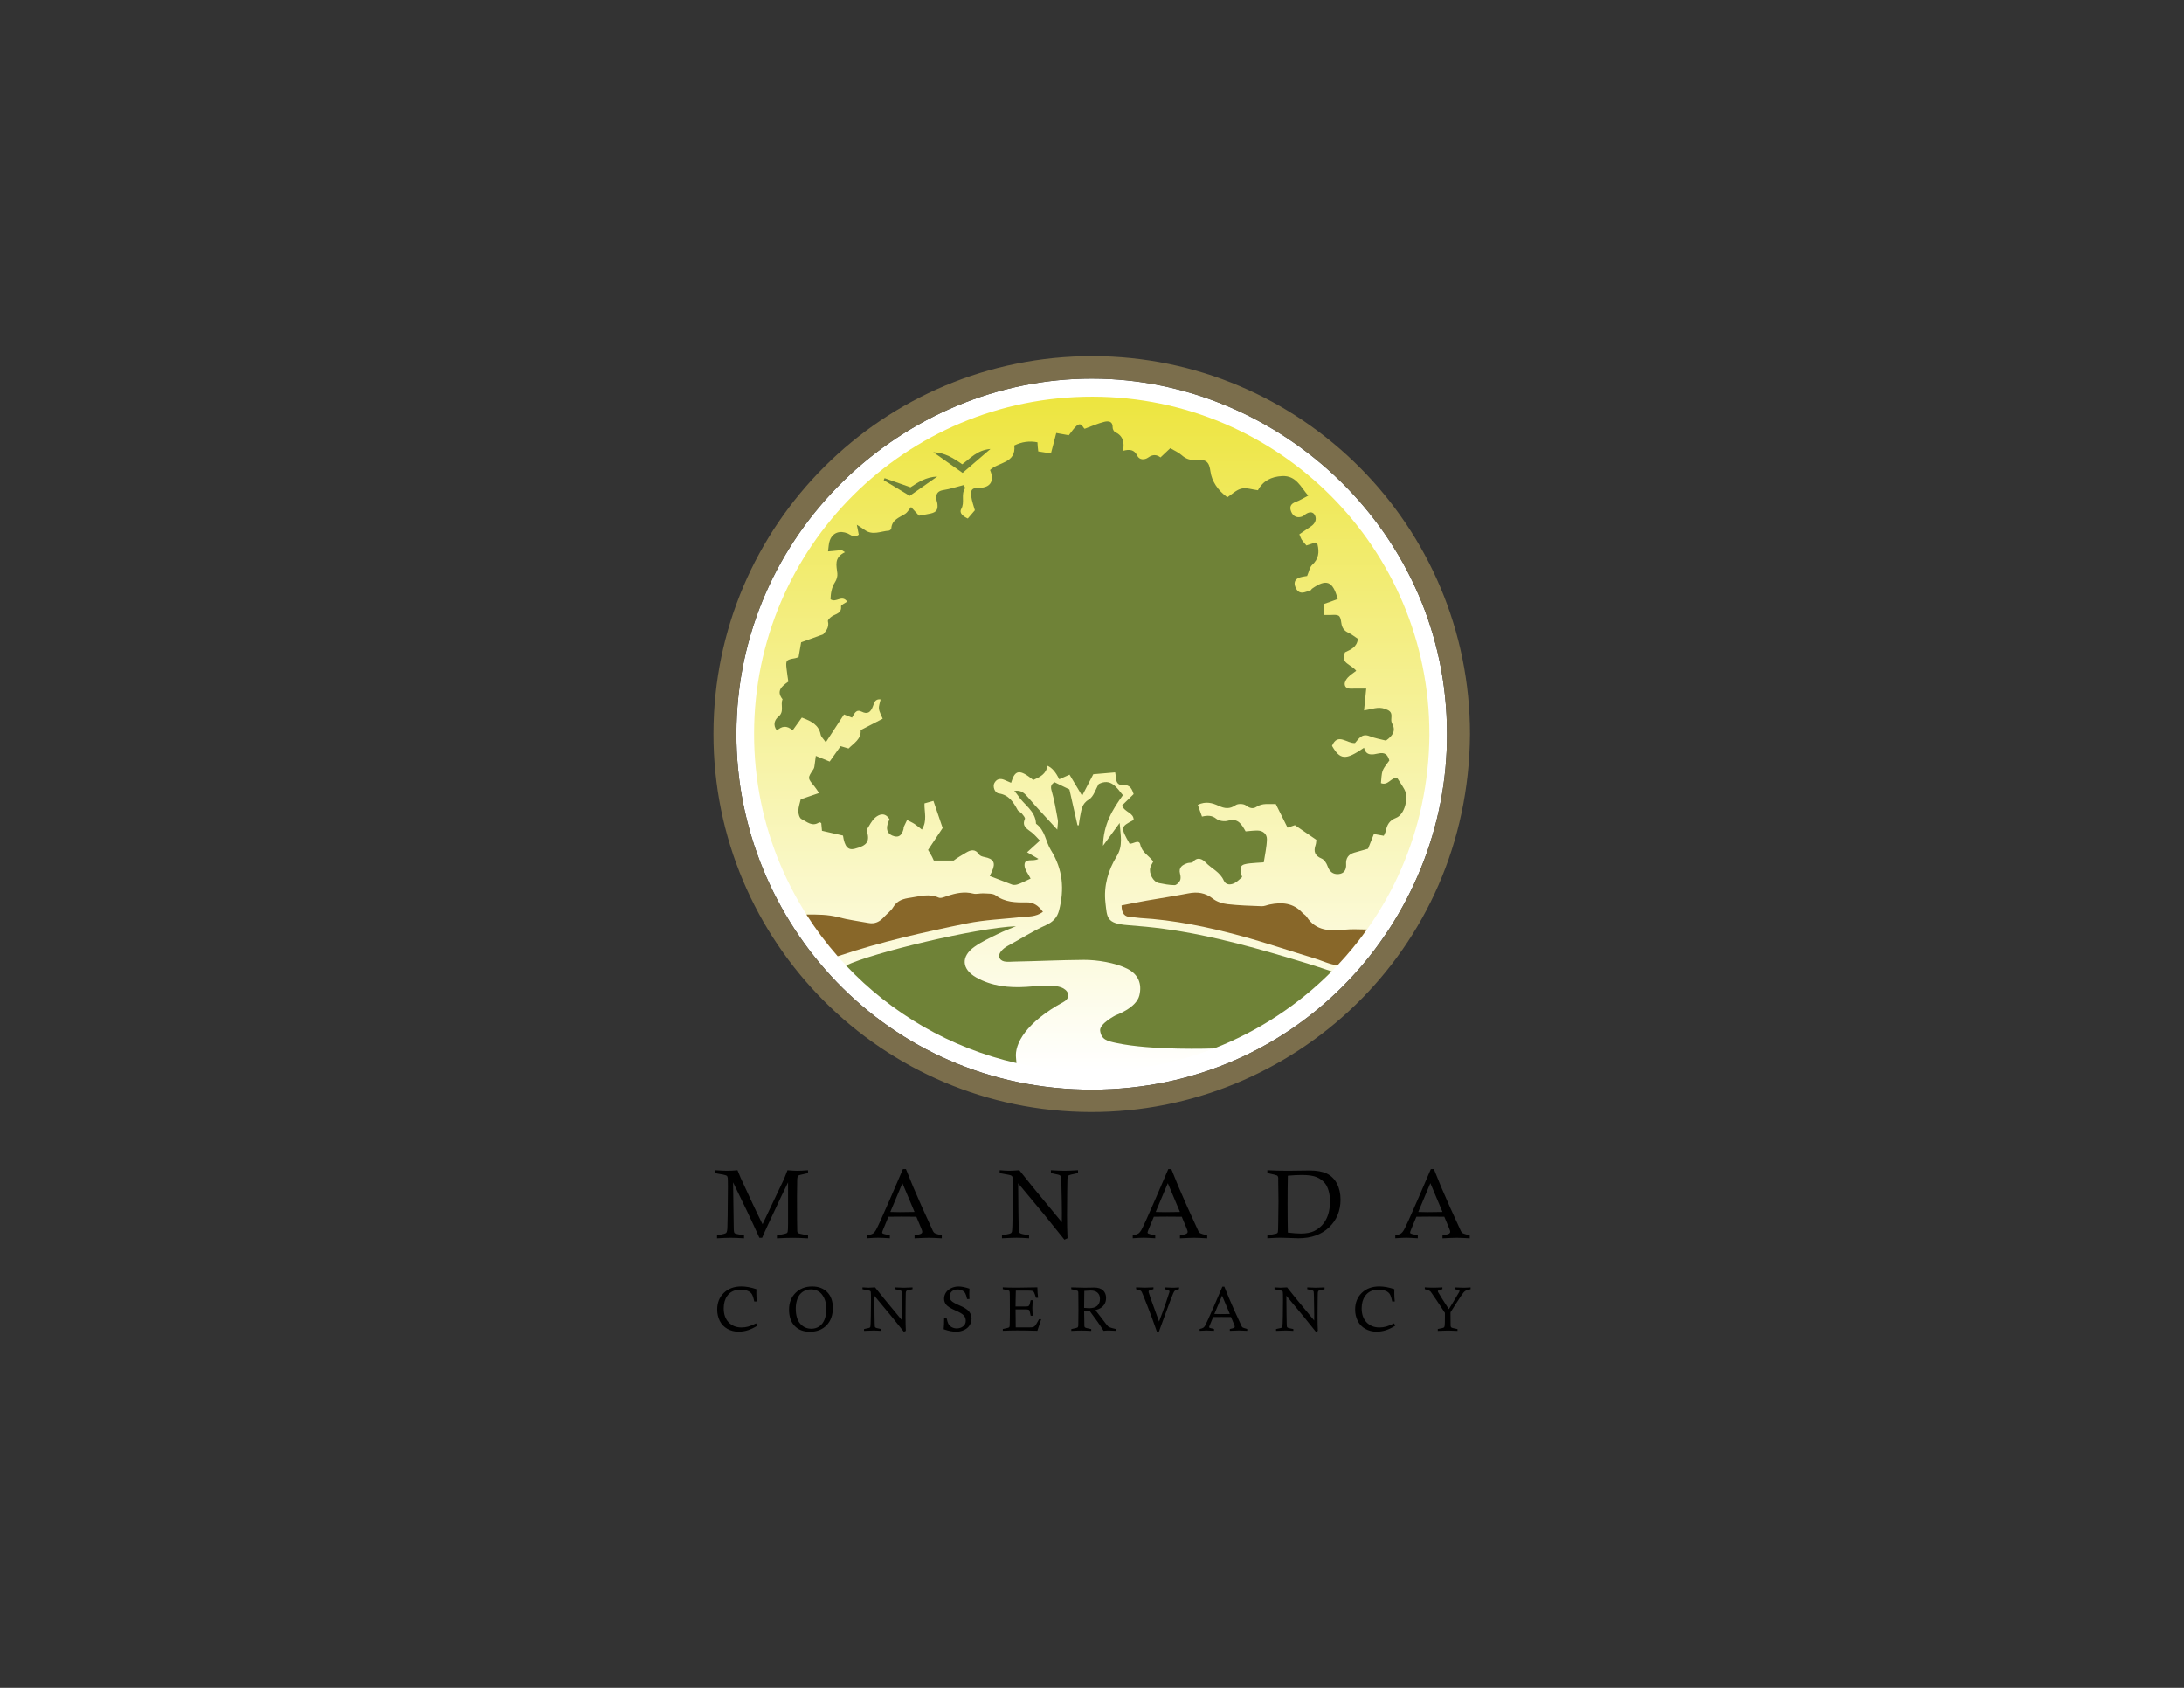 <?xml version="1.0" encoding="UTF-8"?>
<svg id="Layer_1" xmlns="http://www.w3.org/2000/svg" xmlns:xlink="http://www.w3.org/1999/xlink" viewBox="0 0 792 612">
  <rect x="0" y="0" width="792" height="612" fill="#333333" stroke="none"/>
  <defs>
    <style>
      .cls-1 {
        fill: none;
      }

      .cls-2 {
        fill: #7b6e4c;
      }

      .cls-3 {
        fill: #886729;
      }

      .cls-4 {
        fill: url(#linear-gradient);
      }

      .cls-5 {
        fill: #6f8237;
      }

      .cls-6 {
        fill: #fff;
      }
    </style>
    <linearGradient id="linear-gradient" x1="395.9" y1="388.5" x2="395.9" y2="143.84" gradientUnits="userSpaceOnUse">
      <stop offset="0" stop-color="#fff"/>
      <stop offset="1" stop-color="#ede53f"/>
    </linearGradient>
  </defs>
  <path class="cls-6" d="M396.11,395.09c-74.59.1-129.18-60.73-129.07-129.02.12-72.84,60.56-128.81,128.88-128.79,68.38.01,128.88,56.05,128.81,128.83.29,67.55-53.6,128.88-128.62,128.98Z"/>
  <g>
    <path class="cls-2" d="M396.26,129.13c-75.91-.11-137.44,61.13-137.53,136.88-.08,75.6,61.23,137.04,136.8,137.2,73.28.16,136.97-58.17,137.54-136.91.07-75.59-61.24-137.06-136.82-137.17ZM396.11,395.09c-74.59.1-129.18-60.73-129.07-129.02.12-72.84,60.56-128.81,128.88-128.79,68.38.01,128.88,56.05,128.81,128.83.29,67.55-53.6,128.88-128.62,128.98Z"/>
    <g>
      <path class="cls-4" d="M518.35,266.28c.07-67.48-54.66-122.35-122.13-122.45-67.76-.1-122.69,54.57-122.76,122.19-.07,67.48,54.66,122.33,122.12,122.47,65.41.14,122.26-51.93,122.78-122.21Z"/>
      <path class="cls-1" d="M348.95,168.34c2.95-2.14,5.43-5.16,10.24-5.55-3.8,3.26-7.02,6.03-10.1,8.68-3.44-2.43-6.9-4.87-10.63-7.51,4.15.18,7.27,2.12,10.49,4.38ZM320.78,173.37c3.07,1.09,6.15,2.17,9.4,3.32,2.72-1.81,5.6-3.73,9.69-3.9-3.54,2.49-6.7,4.7-9.97,6.99-3.16-1.9-6.29-3.79-9.43-5.69.1-.24.21-.49.31-.73ZM411.12,287.91c-.59-1.72-1.23-3.49-3.86-3.27-1.67.14-2.49-.93-2.55-2.59-.03-.65-.19-1.29-.3-2.02-2.71.23-5.15.44-7.92.68-1.17,2.26-2.42,4.66-4.05,7.8-1.7-2.84-3.07-5.14-4.57-7.64-1.1.49-2.42,1.08-3.74,1.67q-1.85-3.92-4.29-4.9c-.39,3-2.72,4.11-5.11,5.16-4.95-3.97-6.62-3.81-8.05,1.02-.86-.37-1.68-.75-2.52-1.09-1.51-.62-2.75-.27-3.54,1.18-.66,1.21.08,3.55,1.58,3.76,3.71.54,5.29,3.13,6.84,5.98.3.54,1.1.79,1.52,1.3.49.59,1.31,1.53,1.13,1.94-1.24,2.79.9,3.65,2.5,4.94,1.1.89,2.01,2,2.95,2.94-1.77,1.61-3.13,2.84-4.65,4.23,1.55.9,2.62,1.53,4.11,2.4-1.99,1.18-5.05-.52-5.05,2.29,0,1.63,1.43,3.25,2.21,4.86-.67.31-1.85.87-3.04,1.42-1.22.56-2.44,1.11-3.61.79-2.63-1.01-5.26-2.02-8.17-3.14.29-.59.58-1.15.83-1.72,1.39-3.1.59-4.52-2.8-5.16-.68-.13-1.56-.4-1.9-.91-1.37-2.07-2.99-1.73-4.68-.71-1.66,1-3.25,1.9-4.54,2.9h-7.19c-.83-2-1.58-2.9-2.09-3.85,1.85-2.8,3.53-5.32,5.29-7.99-1.08-3.17-2.18-6.39-3.34-9.82-1.16.33-2.19.62-3.25.92-.1,3.11,1.12,6.24-.94,9.49-1-.77-1.77-1.46-2.64-2.02-.86-.56-1.82-.98-2.73-1.46-.4.82-.81,1.64-1.18,2.47-.11.24-.03.56-.11.82-.62,2.29-1.66,3.08-3.41,2.6-2.18-.59-3.02-2.15-2.35-4.41.19-.65.48-1.26.67-1.75-1.6-2.57-3.66-1.85-5.12-.64-1.4,1.16-2.19,3.05-3.19,4.53,1.33,4.12.34,5.63-4.32,6.83-2.39.62-3.63-.76-4.23-4.79-2.45-.56-4.94-1.13-7.62-1.74-.09-1.01-.18-1.91-.26-2.81-.26-.11-.6-.36-.72-.28-2.54,1.78-4.51-.21-6.48-1.19-.7-.35-1.14-1.9-1.12-2.89.03-1.48.58-2.95.87-4.24,2.35-.8,4.48-1.53,6.65-2.28-.63-.9-1.12-1.73-1.72-2.46-2.49-2.99-2.48-2.96-.29-6.22.32-.48.34-1.18.44-1.79.14-.87.24-1.74.4-3,1.79.73,3.13,1.28,5.02,2.06,1.22-1.72,2.44-3.43,3.97-5.59.53.16,1.63.48,2.88.85,1.93-1.94,4.68-3.42,4.38-6.66,2.69-1.39,5.2-2.69,8-4.13-.56-1.41-1.24-2.49-1.36-3.63-.11-1.08.39-2.22.62-3.37-2.1-.29-2.36,1.34-2.82,2.54-.79,2.03-1.83,3.02-4.09,1.89-2.02-1.02-2.62.73-3.47,2.17-.88-.35-1.76-.69-2.91-1.15-2.07,3.16-4.19,6.4-6.6,10.09-.89-1.28-1.71-1.97-1.87-2.8-.68-3.44-3.22-4.81-6.83-6.16-.93,1.3-2.06,2.86-3.34,4.65-2.16-1.99-4-1.5-5.7.05-1.62-2.11-.7-4.01.54-5.01,2.31-1.87.62-4.34,1.52-6.32-2.44-3.06-.22-4.78,2.09-6.4-.22-1.61-.46-3.08-.63-4.56-.37-3.16-.17-3.39,3.05-3.93.39-.07.77-.24,1.29-.4.28-1.61.56-3.23.93-5.38,2.26-.82,4.8-1.73,8-2.89.69-.94,2.32-2.32,1.71-4.78-.11-.45.86-1.35,1.51-1.77,1.41-.92,3.51-1.04,3.25-3.61-.05-.46,1.36-1.07,2.23-1.71-1.95-2.65-3.99.62-6.04-.84.07-2,.32-4.18,1.65-6.24.56-.86.93-2.09.83-3.09-.28-2.86-1.35-5.79,2.77-7.74-.4-.25-.8-.5-1.2-.76-1.49.14-2.99.29-4.95.47.22-1.43.19-2.83.66-4.04,1.08-2.77,3.6-3.65,6.46-2.47,1.2.5,2.28,1.81,4.03.45-.2-.99-.41-2.11-.71-3.6,1.11.73,2.02,1.26,2.86,1.88,2.87,2.1,5.84.44,8.77.26.32-.02.85-.5.87-.79.2-3.22,2.92-3.94,5.05-5.31.77-.49,1.25-1.43,2.12-2.46,1.13,1.23,2,2.18,2.87,3.13,1.5-.28,2.87-.48,4.21-.78,2.1-.47,2.73-1.38,2.47-3.51-.08-.68-.38-1.34-.42-2.02-.09-1.83.76-2.7,2.66-2.99,2.34-.36,4.62-1.13,7.26-1.8.02.05.69.93.49,1.23-1.53,2.29.04,5.03-1.35,7.45-.84,1.46.71,2.68,2.38,3.45.9-1.04,1.76-2.05,2.57-2.99-.47-1.75-1.09-3.31-1.29-4.91-.33-2.67.25-3.21,2.89-3.23,4.05-.03,5.59-2.54,3.9-6.46,2.98-2.93,9.53-2.39,8.79-8.9q4.07-2.01,8.4-1.15c.03.48.05,1.01.1,1.54.05.53.11,1.05.19,1.77,1.57.25,3.01.47,4.6.73.64-2.45,1.26-4.83,1.93-7.41,1.67.3,3.13.56,4.55.81,1.04-1.27,1.82-2.59,2.93-3.51,1.67-1.37,2.19.83,2.81,1.17,2.61-.95,4.81-1.95,7.11-2.52,1.42-.35,3.13-.32,3.05,2.09-.02.54.41,1.4.87,1.61,2.84,1.31,3.5,3.63,2.89,6.81,2.4-.64,4.05-.48,5.14,1.74.82,1.67,2.7,1.61,4.02.67,1.6-1.14,3-1.1,4.44-.02,1.2-1.14,2.2-2.08,3.53-3.34,1.39.82,2.95,1.45,4.12,2.51,1.57,1.41,3.11,1.9,5.25,1.74,3.74-.28,4.73.71,5.21,4.21.48,3.49,2.66,6.85,6.13,9.34,1.66-1.07,3.24-2.7,5.1-3.14,1.83-.43,3.93.34,5.98.59,1.84-3.44,4.89-4.94,8.74-5.14,5.15-.27,6.78,3.97,9.5,7.1-1.64.84-3.03,1.73-4.55,2.29-1.87.69-2.32,1.84-1.62,3.56.71,1.76,2.3,2.4,4.1,1.67.37-.15.68-.48,1.01-.72,1.31-.94,2.8-1.17,3.53.4.67,1.47,0,2.96-1.45,3.92-1.42.95-2.82,1.93-4.24,2.9.45,1,.6,1.55.9,1.99.47.68,1.03,1.28,1.67,2.05,1.17-.39,2.29-.76,3.3-1.09.37.35.67.5.72.71.69,2.82.42,5.29-1.95,7.43-.88.79-1.09,2.32-1.81,4.02-.46.08-1.52.19-2.54.49-1.58.46-2.34,1.61-1.81,3.19.51,1.5,1.46,2.73,3.38,2.25.79-.2,1.58-.46,2.34-.76.24-.09.38-.41.6-.56,5.23-3.7,7.35-2.79,9.12,3.75-1.45.56-3.13,1.14-5.13,1.84v3.93c1,0,1.86.02,2.53,0,3.02-.12,3.29-.14,3.71,2.91.23,1.68,1.04,2.78,2.61,3.51,1.23.57,2.36,1.46,3.54,2.23-.33,3.05-2.57,3.87-4.62,4.88-1.99,3.91,2.2,4.32,4.06,6.72-1.09.85-2.19,1.52-3.04,2.43-.59.63-1.18,1.61-1.14,2.4.06,1.32,1.17,1.68,2.44,1.64,1.64-.06,3.28-.01,5.38-.01-.26,2.61-.51,5.07-.8,7.92,2.85-.43,5.1-1.46,7.54-.59,1.48.53,2.52,1.01,2.4,2.79-.06.81-.17,1.77.19,2.41,1.5,2.68.39,4.48-2.18,6.31-1.76-.46-3.94-.82-5.95-1.61-2.85-1.13-3.96,1.05-5.28,2.5-2.94.23-6.23-3.89-8.33,1.02,2.96,5.14,4.92,5.28,11.61.69.72,3.12,3.23,2.5,5.17,2.08,2.38-.51,3.38.35,4.01,2.54-.8,1.17-1.89,2.32-2.4,3.68-.52,1.37-.45,2.96-.65,4.53,2.58,1,3.58-1.97,5.83-1.98.88,1.38,1.9,2.8,2.71,4.32,1.57,2.94.13,8.99-3,10.22-2.57,1.01-3.32,2.6-3.8,4.84-.11.52-.41,1.01-.7,1.69-1.25-.22-2.43-.44-3.6-.64-.75,1.88-1.5,3.76-2.12,5.34-1.92.54-3.42.97-4.93,1.39-2.19.61-3.18,2.01-3.02,4.3.13,1.94-.77,3.34-2.75,3.5-1.99.16-3.28-.89-3.98-2.89-.37-1.06-1.2-2.35-2.15-2.74-2.5-1.03-2.99-2.6-2.18-4.96.21-.62.2-1.32.27-1.84-2.53-1.73-4.87-3.33-7.78-5.32-.26.09-1.23.43-2.66.92-1.42-2.85-2.82-5.65-4.28-8.58-2.38.13-4.77-.46-7.04,1.05-1.16.77-2.45.5-3.78-.54-.82-.64-2.86-.71-3.71-.11-2.15,1.51-4.01,1.26-6.17.26-2.26-1.05-4.63-1.77-7.58-.36.51,1.41.99,2.74,1.53,4.26,2.08-.49,3.64-.48,5.23.81.98.79,2.93,1.05,4.19.68,3.66-1.07,4.96,1.34,6.4,3.87,1.49-.11,2.97-.34,4.44-.3,1.96.05,3.32,1.39,3.28,3.14-.07,2.82-.74,5.63-1.14,8.39-1.92.14-3.44.21-4.94.36-3.65.39-4.04,1.03-2.92,4.99-.64.55-1.31,1.23-2.08,1.77-1.77,1.25-3.79,1.23-4.55-.5-1.37-3.13-4.46-4.35-6.6-6.59-1.13-1.18-2.92-2.21-4.6-.17-.33.41-1.34.2-1.98.43-1.82.63-3.32,1.48-2.68,3.9.2.78.3,1.78-.03,2.44-.37.72-1.3,1.65-1.97,1.64-1.91-.02-3.83-.38-5.72-.77-2.02-.41-3.67-3.49-3.07-5.62.21-.75.69-1.43,1.07-2.19-1.59-2.13-4.07-3.23-4.71-6.13-.46-2.08-2.58-.2-3.87-.31-3.37-5.98-3.34-6.12,1.49-8.63.02-2.73-3.29-2.72-4.21-5.27,1.27-1.25,2.69-2.64,4.2-4.12Z"/>
      <path class="cls-5" d="M411.13,297.3c-4.83,2.51-4.85,2.65-1.49,8.63,1.29.12,3.42-1.76,3.87.31.64,2.9,3.12,4,4.71,6.13-.38.76-.86,1.44-1.07,2.19-.61,2.13,1.05,5.21,3.07,5.62,1.89.38,3.81.75,5.72.77.68,0,1.6-.92,1.97-1.64.34-.66.24-1.67.03-2.44-.64-2.41.86-3.27,2.68-3.9.65-.22,1.65-.02,1.98-.43,1.68-2.04,3.47-1.01,4.6.17,2.14,2.24,5.23,3.46,6.6,6.59.75,1.73,2.78,1.75,4.55.5.77-.54,1.44-1.22,2.08-1.77-1.12-3.96-.72-4.61,2.92-4.99,1.51-.16,3.02-.23,4.94-.36.41-2.76,1.08-5.57,1.14-8.39.04-1.75-1.32-3.08-3.28-3.14-1.47-.04-2.95.19-4.44.3-1.44-2.54-2.74-4.94-6.4-3.87-1.26.37-3.21.11-4.19-.68-1.6-1.29-3.16-1.3-5.23-.81-.55-1.52-1.03-2.85-1.53-4.26,2.95-1.4,5.32-.68,7.58.36,2.15,1,4.02,1.25,6.17-.26.85-.6,2.89-.52,3.71.11,1.33,1.04,2.62,1.31,3.78.54,2.28-1.51,4.67-.92,7.04-1.05,1.46,2.93,2.86,5.73,4.28,8.58,1.43-.5,2.4-.83,2.66-.92,2.91,1.99,5.26,3.59,7.78,5.32-.07.52-.06,1.22-.27,1.84-.81,2.36-.32,3.92,2.18,4.96.95.39,1.78,1.68,2.15,2.74.7,2.01,1.98,3.05,3.98,2.89,1.98-.15,2.88-1.55,2.75-3.5-.16-2.29.84-3.69,3.02-4.3,1.51-.42,3.01-.85,4.93-1.39.63-1.57,1.38-3.46,2.12-5.34,1.17.21,2.35.42,3.6.64.29-.69.59-1.17.7-1.69.48-2.24,1.23-3.84,3.8-4.84,3.13-1.22,4.57-7.28,3-10.22-.82-1.52-1.84-2.93-2.71-4.32-2.25,0-3.25,2.98-5.83,1.98.2-1.57.13-3.16.65-4.53.51-1.36,1.61-2.51,2.4-3.68-.63-2.19-1.63-3.06-4.01-2.54-1.95.42-4.45,1.04-5.17-2.08-6.69,4.59-8.65,4.45-11.61-.69,2.1-4.91,5.39-.79,8.33-1.02,1.32-1.45,2.43-3.63,5.28-2.5,2.01.8,4.19,1.15,5.95,1.61,2.57-1.83,3.68-3.63,2.18-6.31-.36-.64-.25-1.61-.19-2.41.12-1.78-.92-2.26-2.4-2.79-2.45-.88-4.7.15-7.54.59.29-2.85.53-5.31.8-7.92-2.09,0-3.74-.05-5.37.01-1.27.05-2.38-.32-2.44-1.64-.03-.79.56-1.77,1.14-2.4.85-.91,1.96-1.59,3.04-2.43-1.86-2.4-6.04-2.81-4.05-6.72,2.06-1,4.32-1.82,4.65-4.88-1.18-.77-2.26-1.66-3.49-2.23-1.57-.73-2.28-1.82-2.51-3.51-.42-3.05-.9-3.03-3.91-2.91-.66.03-1.53,0-2.53,0v-3.93c2-.7,3.69-1.28,5.13-1.84-1.77-6.54-4.09-7.46-9.33-3.75-.22.16-.26.47-.5.56-.76.29-1.5.56-2.29.76-1.92.48-2.84-.75-3.35-2.25-.53-1.58.24-2.73,1.83-3.19,1.01-.29,2.08-.4,2.54-.49.73-1.69.94-3.22,1.82-4.02,2.37-2.13,2.64-4.61,1.95-7.43-.05-.21-.36-.36-.72-.71-1.01.33-2.12.7-3.3,1.09-.63-.77-1.2-1.37-1.67-2.05-.3-.44-.46-.98-.9-1.99,1.42-.97,2.82-1.95,4.24-2.9,1.45-.97,2.13-2.46,1.45-3.92-.72-1.58-2.22-1.34-3.53-.4-.34.24-.64.57-1.01.72-1.8.73-3.38.09-4.1-1.67-.7-1.72-.25-2.87,1.62-3.56,1.52-.56,2.91-1.45,4.55-2.29-2.72-3.12-4.35-7.37-9.5-7.1-3.85.2-6.9,1.7-8.74,5.14-2.05-.25-4.16-1.02-5.98-.59-1.86.44-3.44,2.06-5.1,3.14-3.47-2.49-5.65-5.85-6.13-9.34-.48-3.5-1.47-4.49-5.21-4.21-2.14.16-3.68-.34-5.25-1.74-1.17-1.05-2.73-1.68-4.12-2.51-1.33,1.26-2.33,2.2-3.53,3.34-1.43-1.08-2.84-1.12-4.44.02-1.31.94-3.2,1-4.02-.67-1.09-2.22-2.75-2.38-5.14-1.74.6-3.17-.06-5.5-2.89-6.81-.45-.21-.88-1.07-.87-1.61.08-2.4-1.63-2.44-3.05-2.09-2.31.57-4.51,1.57-7.11,2.52-.62-.34-1.14-2.54-2.81-1.17-1.11.92-1.9,2.24-2.93,3.51-1.43-.25-2.88-.52-4.55-.81-.67,2.58-1.29,4.96-1.93,7.41-1.59-.25-3.03-.48-4.6-.73-.08-.72-.14-1.24-.19-1.77-.05-.53-.07-1.05-.1-1.54q-4.33-.86-8.4,1.15c.74,6.51-5.81,5.98-8.79,8.9,1.69,3.92.15,6.43-3.9,6.46-2.64.02-3.22.55-2.89,3.23.2,1.61.81,3.16,1.29,4.91-.81.94-1.68,1.94-2.57,2.99-1.67-.77-3.22-1.99-2.38-3.45,1.39-2.42-.18-5.16,1.35-7.45.2-.3-.46-1.18-.49-1.23-2.63.67-4.91,1.44-7.26,1.8-1.9.29-2.75,1.16-2.66,2.99.03.68.34,1.34.42,2.02.26,2.13-.37,3.03-2.47,3.51-1.34.3-2.71.51-4.21.78-.87-.95-1.74-1.9-2.87-3.13-.87,1.03-1.35,1.97-2.12,2.46-2.13,1.37-4.84,2.09-5.05,5.31-.02.29-.55.77-.87.79-2.93.18-5.9,1.84-8.77-.26-.84-.62-1.75-1.15-2.86-1.88.29,1.5.51,2.61.71,3.6-1.75,1.37-2.83.05-4.03-.45-2.86-1.18-5.39-.31-6.46,2.47-.47,1.21-.44,2.6-.66,4.04,1.96-.19,3.46-.33,4.95-.47.4.25.8.5,1.2.76-4.12,1.95-3.06,4.88-2.77,7.74.1,1.01-.27,2.23-.83,3.09-1.33,2.06-1.58,4.24-1.65,6.24,2.05,1.45,4.09-1.82,6.04.84-.87.63-2.28,1.24-2.23,1.71.26,2.58-1.84,2.7-3.25,3.61-.65.42-1.62,1.32-1.51,1.77.62,2.46-1.01,3.84-1.71,4.78-3.21,1.16-5.74,2.07-8,2.89-.37,2.15-.65,3.76-.93,5.38-.52.16-.89.33-1.29.4-3.23.54-3.42.76-3.05,3.93.17,1.48.4,2.94.63,4.56-2.32,1.63-4.53,3.35-2.09,6.4-.9,1.98.79,4.44-1.52,6.32-1.23,1-2.16,2.9-.54,5.01,1.7-1.55,3.55-2.04,5.7-.05,1.28-1.78,2.41-3.35,3.34-4.65,3.61,1.35,6.15,2.71,6.83,6.16.16.82.98,1.51,1.87,2.8,2.41-3.69,4.53-6.93,6.6-10.09,1.15.46,2.03.8,2.91,1.15.86-1.44,1.45-3.19,3.47-2.17,2.25,1.13,3.3.14,4.09-1.89.47-1.2.72-2.83,2.82-2.54-.24,1.15-.73,2.29-.62,3.37.11,1.14.8,2.22,1.36,3.63-2.8,1.45-5.31,2.75-8,4.13.29,3.24-2.46,4.72-4.38,6.66-1.25-.37-2.35-.7-2.88-.85-1.54,2.16-2.75,3.87-3.97,5.59-1.88-.77-3.23-1.32-5.02-2.06-.16,1.26-.26,2.14-.4,3-.1.61-.12,1.31-.44,1.79-2.19,3.26-2.2,3.23.29,6.22.61.73,1.09,1.55,1.72,2.46-2.17.74-4.3,1.47-6.65,2.28-.29,1.29-.83,2.76-.87,4.24-.02.99.42,2.54,1.12,2.89,1.97.98,3.94,2.96,6.48,1.19.11-.08.46.17.72.28.08.89.17,1.8.26,2.81,2.68.61,5.17,1.18,7.62,1.74.6,4.03,1.84,5.4,4.23,4.79,4.66-1.2,5.65-2.71,4.32-6.83,1-1.48,1.79-3.37,3.19-4.53,1.46-1.21,3.52-1.94,5.12.64-.19.48-.48,1.1-.67,1.75-.67,2.26.17,3.81,2.35,4.41,1.74.48,2.79-.32,3.41-2.6.07-.26,0-.58.11-.82.37-.84.78-1.65,1.18-2.47.91.48,1.87.9,2.73,1.46.86.56,1.64,1.25,2.64,2.02,2.05-3.25.83-6.37.94-9.49,1.06-.3,2.08-.58,3.25-.91,1.17,3.43,2.26,6.66,3.34,9.83-1.76,2.66-3.44,5.16-5.29,7.96.51.95,1.26,1.85,2.09,3.85h7.19c1.28-1,2.88-1.9,4.54-2.9,1.7-1.02,3.31-1.38,4.68.69.34.51,1.22.79,1.9.92,3.39.64,4.19,2.07,2.8,5.17-.26.57-.54,1.13-.83,1.72,2.91,1.12,5.54,2.13,8.17,3.14,1.16.32,2.39-.22,3.61-.78,1.19-.54,2.36-1.1,3.04-1.42-.78-1.61-2.21-3.24-2.21-4.86,0-2.81,3.06-1.12,5.05-2.29-1.49-.87-2.56-1.49-4.11-2.4,1.52-1.38,2.88-2.62,4.65-4.23-.93-.94-1.85-2.05-2.95-2.94-1.6-1.29-3.73-2.15-2.5-4.94.18-.41-.64-1.35-1.13-1.94-.42-.51-1.23-.75-1.52-1.3-1.55-2.85-3.13-5.44-6.84-5.98-1.51-.22-2.24-2.56-1.58-3.76.79-1.45,2.03-1.8,3.54-1.18.84.34,1.66.72,2.52,1.09,1.43-4.83,3.1-4.99,8.05-1.02,2.39-1.05,4.72-2.16,5.11-5.16q2.43.98,4.29,4.9c1.32-.59,2.64-1.18,3.74-1.67,1.5,2.5,2.87,4.8,4.57,7.64,1.63-3.14,2.88-5.54,4.05-7.8,2.76-.24,5.21-.45,7.92-.68.11.73.28,1.37.3,2.02.07,1.67.88,2.73,2.55,2.59,2.63-.22,3.27,1.55,3.86,3.27-1.51,1.48-2.93,2.88-4.2,4.12.92,2.55,4.24,2.54,4.21,5.27Z"/>
      <path class="cls-5" d="M422.21,336.79c-4.4-.59-8.84-1-13.27-1.34-7.77-.59-7.45-2.75-8.07-8.17-.68-5.99.98-11.74,4.06-16.75,2.43-3.95,1.4-7.57,1.09-12.13-2.14,2.93-3.83,5.25-6.03,8.27.13-7.72,3.44-13.19,7.22-18.34-2.41-2.99-4.45-6.2-8.77-4.05-1.17,1.96-1.87,4.6-3.53,5.58-2.67,1.57-2.73,3.85-3.22,6.19-.22,1.05-.33,2.14-.49,3.2-.15,0-.31-.02-.46-.02-1-4.43-2-8.87-2.93-12.99-2.1-1.02-3.78-1.82-5.39-2.6-1.29.78-1.51,1.56-1.06,3.09,1.01,3.45,1.59,7.03,2.25,10.57.15.82-.08,1.71-.2,3.52-3.98-4.36-7.42-7.95-10.63-11.73-1.34-1.57-2.61-2.73-4.96-2.29.48.59.97,1.08,1.33,1.64,2.16,3.42,6.38,5.53,6.55,10.23,3.32,2.37,3.49,6.5,5.37,9.53,4.41,7.09,4.96,14.22,2.98,21.94-.67,2.61-2.25,4.18-4.76,5.32-5.05,2.29-8.97,4.89-13.86,7.52-1.74.94-3.84,2.93-2.88,4.53.96,1.61,3.27,1.2,5.27,1.16,8.75-.16,16.5-.57,25.25-.63,4.76-.03,11.4,1.05,15.7,3.2,3.96,1.98,5.45,5.43,4.4,9.72-1.12,4.56-8.58,7.16-8.58,7.16,0,0-5.99,3.09-5.64,5.61.45,3.24,2.54,3.73,5.77,4.43,13.06,2.81,34.65,2.03,35.55,2,16.04-6.25,30.58-15.79,42.65-27.94-2.94-.96-6.56-2.19-8.88-2.89-17.02-5.17-34.1-10.14-51.79-12.52Z"/>
      <path class="cls-5" d="M385.75,363.25c2.25-1.22,2.14-3.57-.1-4.85-2.97-1.71-9.43-.82-13.44-.57-6.35.38-12.5-.21-18.17-3.4-5.32-3-5.66-7.63-.62-11.17,2.59-1.82,5.52-3.17,8.38-4.58,2.15-1.07,4.42-1.9,6.64-2.84-14.43.57-52.2,9.66-61.64,14.24,16.37,17.35,37.75,29.91,61.81,35.38-.07-.93-.1-1.41-.16-1.87-.59-5.14,3.66-12.93,17.29-20.33Z"/>
      <path class="cls-3" d="M487.82,337.08c-5.44.55-10.58.6-14.02-4.72-.36-.56-1.06-.9-1.52-1.41-3.32-3.61-7.46-3.89-11.9-2.98-.94.19-1.89.65-2.82.61-4.15-.15-8.32-.28-12.44-.75-1.83-.21-3.86-.86-5.27-1.97-2.79-2.2-5.67-2.56-8.99-1.91-5.04.98-10.11,1.73-15.16,2.62-2.96.52-5.9,1.13-8.98,1.72.05,3.09,1.19,4.14,3.37,4.22,1.11.04,2.21.28,3.32.35,12.41.72,24.52,3.23,36.46,6.46,9.11,2.47,18.06,5.54,27.1,8.27,2.21.67,5.65,2.27,8.08,2.4,3.83-4.06,7.39-8.39,10.65-12.96-3.05-.04-5.48-.19-7.86.05Z"/>
      <path class="cls-3" d="M350.65,334.81c6.37-1.29,12.95-1.54,19.44-2.25,2.68-.29,5.5,0,8.12-1.93-1.63-2.25-3.39-3.49-5.98-3.45-3.9.07-7.72.02-11.14-2.51-1.07-.79-2.91-.63-4.42-.73-1.23-.09-2.56.37-3.71.08-3.27-.84-6.32-.18-9.39.84-1.03.34-2.36.97-3.17.61-3.46-1.55-6.78-.48-10.17.02-2.54.37-4.81.9-6.29,3.4-.82,1.4-2.28,2.41-3.4,3.64-1.5,1.66-3.25,2.57-5.54,2.14-3.66-.68-7.39-1.13-10.98-2.09-3.76-1.01-7.5-1-11.58-.97,3.39,5.34,7.19,10.39,11.34,15.12.16-.05.31-.1.45-.14,15.18-5.09,30.78-8.6,46.43-11.78Z"/>
      <path class="cls-5" d="M359.18,162.79c-4.81.39-7.29,3.41-10.24,5.55-3.22-2.26-6.33-4.2-10.49-4.38,3.73,2.64,7.19,5.08,10.63,7.51,3.08-2.65,6.3-5.41,10.1-8.68Z"/>
      <path class="cls-5" d="M339.87,172.79c-4.09.17-6.97,2.09-9.69,3.9-3.25-1.15-6.32-2.24-9.4-3.32-.1.24-.21.49-.31.73,3.14,1.89,6.27,3.78,9.43,5.69,3.27-2.29,6.43-4.51,9.97-6.99Z"/>
    </g>
  </g>
  <g>
    <path d="M259.32,425.34v-1.03c1.94.13,3.41.19,4.42.19,1.15,0,2.38-.06,3.71-.19.47,1.22.86,2.15,1.15,2.79.38.86,1.89,4.11,4.53,9.77,1.12,2.4,2.26,4.75,3.4,7.03l7.42-15.63c.45-.96.99-2.28,1.62-3.95,1.56.13,2.74.19,3.57.19.77,0,2.06-.06,3.88-.19v1.03c-.35.09-.61.16-.78.19-1.61.33-2.51.56-2.7.71-.3.23-.45.82-.45,1.76v.23l-.07,5.51c0,6.94.03,11.15.09,12.63.01.31.1.54.27.7.17.15,1.16.4,2.97.75.15.02.38.08.68.16v1.03c-2.09-.13-3.93-.19-5.52-.19s-3.54.06-5.76.19v-1.03c.45-.12.79-.2,1.03-.24,1.42-.27,2.22-.46,2.43-.57.2-.11.34-.26.41-.46.1-.34.16-1.28.16-2.82v-15.19c-1.05,2.09-3.44,7.12-7.14,15.08-1.02,2.19-1.77,3.87-2.26,5.03h-.99c-2.6-5.76-5.78-12.47-9.54-20.11l.23,16.21c0,1.29.1,2.02.31,2.21.21.19,1.08.41,2.63.68.17.03.44.09.8.17v1.03c-2.01-.13-3.63-.19-4.87-.19s-2.88.06-4.92.19v-1.03c.34-.09.59-.15.75-.17,1.53-.3,2.39-.56,2.58-.78.28-.32.42-1.12.43-2.38l.09-3.91c.06-3.57.09-7.03.09-10.39l-.02-2.12c0-.85-.05-1.38-.16-1.59-.1-.21-.27-.37-.5-.46-.44-.17-1.43-.38-2.96-.61-.22-.04-.54-.1-.97-.21Z"/>
    <path d="M327.43,423.9h1.1c1.57,4.02,3.49,8.59,5.78,13.69l4.05,8.86c.19.31.39.55.61.7.15.1,1,.38,2.56.83v1.03c-2.11-.13-3.67-.19-4.66-.19s-2.76.06-5.22.19v-1.03c1.4-.29,2.22-.52,2.45-.7.23-.17.35-.38.35-.61,0-.24-.12-.66-.37-1.24l-1.77-4.25c-2.46-.02-4.25-.04-5.37-.04l-4.76.04-1.83,4.4c-.3.71-.45,1.15-.45,1.32,0,.15.07.28.22.37.14.1.82.28,2.03.53.13.03.31.09.54.16v1.03c-1.98-.13-3.38-.19-4.19-.19-1.03,0-2.35.06-3.97.19v-1.03c1.05-.23,1.78-.49,2.17-.78.29-.22.59-.59.91-1.11.66-1.15,2.34-4.84,5.04-11.08l4.78-11.1ZM322.85,439.45c1.61.05,2.76.07,3.46.07.21,0,1.99-.02,5.34-.07l-4.4-10.44-4.39,10.44Z"/>
    <path d="M362.52,425.34v-1.03c1.47.13,2.63.19,3.47.19.68,0,1.9-.06,3.66-.19l4.94,6.18c.45.54,3.94,4.77,10.47,12.68.01-1.62.02-2.8.02-3.53,0-1.73-.05-4.89-.16-9.48-.05-2.15-.1-3.31-.17-3.5-.06-.19-.2-.35-.4-.5-.2-.15-1.01-.36-2.43-.63-.19-.03-.46-.1-.82-.19v-1.03c2.06.13,3.71.19,4.92.19s2.82-.06,4.91-.19v1.03c-.31.08-.54.13-.7.16-1.55.32-2.42.54-2.59.64-.13.07-.23.17-.31.31-.12.19-.2.53-.24,1.04-.01.22-.04,1.8-.08,4.74-.04,2.94-.06,5.79-.06,8.53,0,3.25.06,5.99.17,8.23l-1.13.52-7.25-9.01-9.52-11.45.09,10.29c.06,4.5.12,6.9.19,7.2.05.21.15.39.31.54.26.23,1.12.48,2.59.73.17.02.43.08.78.16v1.03c-1.78-.13-3.27-.19-4.49-.19-1.02,0-2.8.06-5.34.19v-1.03c.41-.09.71-.16.92-.21,1.39-.24,2.2-.47,2.42-.68.13-.1.22-.28.28-.54.12-.53.2-2.55.24-6.05.06-4.96.09-7.9.09-8.8,0-2.91-.04-4.53-.12-4.85-.05-.23-.2-.43-.45-.58-.25-.16-1.35-.4-3.29-.72-.21-.03-.52-.1-.94-.19Z"/>
    <path d="M423.67,423.9h1.1c1.57,4.02,3.49,8.59,5.78,13.69l4.05,8.86c.19.31.39.55.61.7.15.1,1,.38,2.56.83v1.03c-2.11-.13-3.67-.19-4.66-.19s-2.76.06-5.22.19v-1.03c1.4-.29,2.22-.52,2.45-.7.23-.17.35-.38.35-.61,0-.24-.12-.66-.37-1.24l-1.77-4.25c-2.46-.02-4.25-.04-5.37-.04l-4.76.04-1.83,4.4c-.3.71-.45,1.15-.45,1.32,0,.15.07.28.22.37.14.1.82.28,2.03.53.13.03.31.09.54.16v1.03c-1.98-.13-3.38-.19-4.19-.19-1.03,0-2.35.06-3.97.19v-1.03c1.05-.23,1.78-.49,2.17-.78.29-.22.59-.59.91-1.11.66-1.15,2.34-4.84,5.04-11.08l4.78-11.1ZM419.09,439.45c1.61.05,2.76.07,3.46.07.21,0,1.99-.02,5.34-.07l-4.4-10.44-4.39,10.44Z"/>
    <path d="M459.59,425.34v-1.03c2.3.13,4.8.19,7.5.19l7.76-.1c2.63,0,4.74.38,6.31,1.14s2.79,1.97,3.66,3.63c.87,1.66,1.3,3.59,1.3,5.79,0,4.06-1.38,7.41-4.14,10.06-2.76,2.64-6.47,3.97-11.12,3.97-.27,0-1.33-.03-3.18-.1s-2.95-.1-3.27-.1c-1.12,0-2.73.07-4.82.21v-1.03c1.89-.36,2.94-.57,3.16-.64.21-.07.37-.15.46-.24s.16-.22.19-.38c.06-.24.1-1.23.12-2.96.07-3.77.1-6.51.1-8.23l-.1-7.62.02-.59c0-.58-.17-.95-.5-1.11-.2-.12-1.35-.4-3.45-.85ZM467.02,446.93c1.88.23,3.46.35,4.73.35,1.98,0,3.62-.32,4.91-.96,1.84-.94,3.24-2.31,4.2-4.11s1.44-4.01,1.44-6.63c0-1.37-.16-2.62-.48-3.75s-.75-2.03-1.28-2.71c-.78-1-1.79-1.76-3.04-2.29-1.25-.53-3.06-.79-5.43-.79-1.43,0-3.11.09-5.05.26-.07,3.05-.1,6.51-.1,10.37,0,4.08.04,7.5.1,10.25Z"/>
    <path d="M518.88,423.9h1.1c1.57,4.02,3.49,8.59,5.78,13.69l4.05,8.86c.19.31.39.55.61.7.15.1,1,.38,2.56.83v1.03c-2.11-.13-3.67-.19-4.66-.19s-2.76.06-5.22.19v-1.03c1.4-.29,2.22-.52,2.45-.7.23-.17.35-.38.35-.61,0-.24-.12-.66-.37-1.24l-1.77-4.25c-2.46-.02-4.25-.04-5.37-.04l-4.76.04-1.83,4.4c-.3.71-.45,1.15-.45,1.32,0,.15.07.28.22.37.14.1.82.28,2.03.53.13.03.31.09.54.16v1.03c-1.98-.13-3.38-.19-4.19-.19-1.03,0-2.35.06-3.97.19v-1.03c1.05-.23,1.78-.49,2.17-.78.29-.22.59-.59.91-1.11.66-1.15,2.34-4.84,5.04-11.08l4.78-11.1ZM514.3,439.45c1.61.05,2.76.07,3.46.07.21,0,1.99-.02,5.34-.07l-4.4-10.44-4.39,10.44Z"/>
    <path d="M274.18,479.84l.47.84c-1.19.75-2.33,1.3-3.43,1.65s-2.23.53-3.39.53c-1.49,0-2.83-.34-4.05-1.02-1.21-.68-2.13-1.64-2.76-2.88-.62-1.24-.94-2.62-.94-4.12,0-2.47.8-4.48,2.41-6.05,1.61-1.57,3.74-2.35,6.38-2.35,1.63,0,3.44.33,5.43,1-.01.65-.02,1.14-.02,1.47,0,.95.06,1.94.17,2.99h-.93c-.27-1.3-.57-2.19-.88-2.68-.31-.49-.81-.88-1.51-1.17-.7-.29-1.55-.44-2.57-.44-2.15,0-3.76.76-4.85,2.29-.84,1.19-1.26,2.69-1.26,4.49,0,2.15.59,3.84,1.78,5.08,1.19,1.24,2.74,1.86,4.67,1.86.83,0,1.63-.11,2.42-.32.78-.21,1.74-.6,2.86-1.17Z"/>
    <path d="M286.14,474.77c0-2.43.78-4.42,2.35-5.98,1.57-1.56,3.58-2.34,6.04-2.34,2.29,0,4.11.69,5.46,2.07,1.35,1.38,2.03,3.27,2.03,5.69,0,2.68-.76,4.8-2.29,6.35s-3.53,2.33-6.02,2.33c-2.33,0-4.18-.7-5.54-2.11-1.36-1.41-2.04-3.41-2.04-6ZM288.57,474.44c0,2.45.54,4.28,1.61,5.51,1.07,1.23,2.42,1.84,4.06,1.84,1.08,0,2.04-.29,2.88-.86.84-.57,1.47-1.41,1.9-2.51s.64-2.32.64-3.65c0-1.67-.27-3.06-.82-4.17-.55-1.1-1.23-1.9-2.03-2.37-.81-.48-1.71-.72-2.72-.72-1.1,0-2.09.29-2.97.87-.87.58-1.52,1.42-1.93,2.52-.41,1.1-.62,2.28-.62,3.53Z"/>
    <path d="M312.77,467.44v-.66c.94.08,1.68.12,2.22.12.44,0,1.21-.04,2.34-.12l3.15,3.94c.29.35,2.52,3.05,6.69,8.1,0-1.04.01-1.79.01-2.25,0-1.1-.03-3.12-.1-6.05-.03-1.37-.06-2.11-.11-2.23-.04-.12-.13-.23-.25-.32-.13-.1-.65-.23-1.55-.4-.12-.02-.29-.06-.52-.12v-.66c1.32.08,2.37.12,3.14.12s1.8-.04,3.13-.12v.66c-.2.05-.35.08-.44.1-.99.21-1.54.34-1.65.41-.08.04-.15.11-.2.2-.07.12-.13.34-.16.67,0,.14-.02,1.15-.05,3.03-.03,1.88-.04,3.69-.04,5.45,0,2.07.04,3.82.11,5.25l-.72.33-4.63-5.75-6.07-7.31.06,6.56c.04,2.87.08,4.41.12,4.6.03.13.1.25.2.34.16.15.71.3,1.66.47.11.01.28.05.5.1v.66c-1.13-.08-2.09-.12-2.87-.12-.65,0-1.79.04-3.41.12v-.66c.26-.06.46-.1.59-.13.89-.16,1.4-.3,1.54-.43.08-.07.14-.18.18-.34.07-.34.12-1.63.16-3.87.04-3.17.06-5.04.06-5.62,0-1.86-.03-2.89-.08-3.1-.03-.15-.13-.27-.29-.37-.16-.1-.86-.25-2.1-.46-.13-.02-.33-.06-.6-.12Z"/>
    <path d="M351.54,471.02h-.84c-.19-.95-.41-1.64-.66-2.08-.24-.44-.62-.78-1.12-1.03-.5-.25-1.06-.37-1.68-.37-.88,0-1.58.25-2.1.73-.52.49-.78,1.08-.78,1.78,0,.62.21,1.15.64,1.61.42.46,1.45,1.04,3.09,1.74,1.64.7,2.76,1.43,3.35,2.17.58.76.88,1.61.88,2.55,0,.85-.22,1.63-.66,2.36s-1.1,1.31-1.99,1.74-1.84.65-2.86.65c-.7,0-1.39-.07-2.09-.2-.7-.13-1.54-.36-2.51-.69.11-1.04.17-2.43.17-4.15h.86c.24,1.11.5,1.89.76,2.33.26.44.66.81,1.19,1.09s1.12.43,1.75.43c.87,0,1.64-.24,2.29-.73.66-.49.99-1.17.99-2.06,0-.72-.24-1.36-.71-1.91-.48-.55-1.52-1.17-3.13-1.86-1.6-.69-2.67-1.36-3.21-1.99-.54-.63-.81-1.38-.81-2.25,0-.76.22-1.49.65-2.18.44-.69,1.08-1.24,1.93-1.64.85-.4,1.73-.6,2.64-.6,1.1,0,2.42.26,3.98.79-.04,1.08-.06,1.73-.06,1.96,0,.45.02,1.06.06,1.83Z"/>
    <path d="M368.26,473.73h2.69c1.04,0,1.65-.03,1.83-.08.19-.06.33-.17.45-.34.11-.17.26-.66.43-1.48.02-.08.05-.21.1-.38h.73c-.08,1.22-.12,2.16-.12,2.82s.04,1.61.12,2.8h-.73c-.21-1.07-.35-1.67-.4-1.8-.07-.18-.2-.31-.39-.38-.18-.08-.74-.12-1.65-.12h-3.04l.06,6.53h5.06c.64-.01,1.04-.04,1.2-.09.28-.1.53-.26.74-.48s.61-.86,1.19-1.92c.06-.1.15-.25.27-.46h.77c-.09.24-.55,1.63-1.38,4.18-2.7-.08-5.16-.12-7.38-.12-1.56,0-3.27.04-5.15.12v-.66l1.8-.39c.29-.08.47-.16.53-.24.11-.14.17-.43.17-.88v-.2l.05-2.61c0-.5.01-1.49.01-2.96,0-2.14,0-3.71-.02-4.7-.01-1-.05-1.56-.11-1.69-.04-.09-.11-.16-.21-.22s-.43-.15-1.03-.28l-1.2-.27v-.66c1.39.08,3.05.12,4.99.12,1.06,0,3.58-.04,7.55-.12.01,1.28.1,2.55.27,3.8h-.78c-.3-1.01-.54-1.68-.72-2.01-.13-.23-.28-.38-.47-.46-.24-.1-.79-.14-1.62-.14h-4.49l-.08,3.58-.03,2.19Z"/>
    <path d="M388.48,467.44v-.66c1.96.08,3.54.12,4.72.12.68,0,1.32,0,1.91-.02.78-.03,1.33-.04,1.63-.04,1.44,0,2.53.34,3.27,1.02.73.69,1.09,1.62,1.09,2.79,0,.79-.17,1.48-.49,2.08-.33.6-.81,1.11-1.43,1.53-.45.3-1.1.56-1.93.79l3.7,4.82c.46.6.75.95.87,1.05.19.16.43.29.72.4.41.16,1.11.35,2.1.57v.66c-1.17-.08-2.02-.12-2.55-.12-.61,0-1.24.04-1.89.12-.33-.56-.79-1.25-1.36-2.09-.57-.84-.92-1.34-1.04-1.49-.07-.09-.14-.18-.21-.28l-2.44-3.35c-.66-.01-1.33-.06-2-.14l.09,5.6c.02.22.08.39.2.5.18.15.73.31,1.67.48.13.02.34.07.61.13v.66c-1.34-.08-2.52-.12-3.54-.12-1.1,0-2.32.04-3.68.12v-.66l.48-.1c1.06-.2,1.66-.37,1.8-.49.14-.13.23-.36.25-.69.01-.21.03-2.12.06-5.71l-.04-5.22c0-.8-.03-1.26-.06-1.38-.03-.12-.11-.21-.22-.27-.36-.19-.94-.35-1.72-.48-.12-.02-.3-.06-.54-.11ZM393.14,474.23c.77.08,1.37.12,1.79.12,1.35,0,2.35-.3,2.99-.9s.97-1.43.97-2.5c0-.93-.29-1.67-.86-2.21-.57-.54-1.41-.81-2.5-.81-.39,0-1.17.04-2.32.13l-.07,6.17Z"/>
    <path d="M420.27,482.87h-.73c-.96-2.82-2.14-6-3.52-9.54-1.16-2.95-1.81-4.57-1.98-4.88-.11-.2-.24-.35-.4-.46s-.71-.29-1.65-.56v-.66c1.6.08,2.65.12,3.15.12.72,0,1.77-.04,3.15-.12v.66c-.13.04-.23.06-.3.08-.73.18-1.15.32-1.28.43-.13.11-.19.23-.19.37,0,.07.01.16.03.25.13.54.69,2.14,1.66,4.81l2.11,5.81c.91-2.36,1.71-4.54,2.39-6.54.86-2.51,1.32-3.9,1.38-4.18.01-.06.02-.11.02-.16,0-.14-.06-.26-.17-.34-.16-.12-.7-.31-1.62-.55v-.62s.31.01.8.03c1.14.06,1.87.09,2.2.09.63,0,1.38-.04,2.25-.12v.62c-.77.2-1.26.38-1.47.53-.21.15-.42.48-.64.99-.45,1.02-1.59,4.04-3.41,9.04l-1.79,4.91Z"/>
    <path d="M443.29,466.52h.7c1,2.57,2.23,5.48,3.69,8.74l2.59,5.65c.12.2.25.35.39.44.1.07.64.24,1.63.53v.66c-1.35-.08-2.34-.12-2.98-.12s-1.76.04-3.33.12v-.66c.9-.18,1.42-.33,1.57-.44.15-.11.22-.24.22-.39s-.08-.42-.23-.79l-1.13-2.71c-1.57-.01-2.71-.02-3.43-.02l-3.04.02-1.17,2.81c-.19.45-.29.73-.29.84,0,.1.05.18.14.24s.52.18,1.29.34c.08.02.2.06.34.1v.66c-1.27-.08-2.16-.12-2.68-.12-.66,0-1.5.04-2.53.12v-.66c.67-.15,1.14-.31,1.39-.5.19-.14.38-.38.58-.71.42-.73,1.5-3.09,3.22-7.07l3.05-7.09ZM440.36,476.44c1.03.03,1.76.04,2.21.04.13,0,1.27-.01,3.41-.04l-2.81-6.66-2.8,6.66Z"/>
    <path d="M462.18,467.44v-.66c.94.08,1.68.12,2.22.12.44,0,1.21-.04,2.34-.12l3.15,3.94c.29.35,2.52,3.05,6.69,8.1,0-1.04.01-1.79.01-2.25,0-1.1-.03-3.12-.1-6.05-.03-1.37-.06-2.11-.11-2.23-.04-.12-.13-.23-.25-.32-.13-.1-.65-.23-1.55-.4-.12-.02-.29-.06-.52-.12v-.66c1.32.08,2.37.12,3.14.12s1.8-.04,3.13-.12v.66c-.2.05-.35.08-.44.1-.99.21-1.54.34-1.65.41-.08.04-.15.11-.2.2-.07.12-.13.34-.16.67,0,.14-.02,1.15-.05,3.03-.03,1.88-.04,3.69-.04,5.45,0,2.07.04,3.82.11,5.25l-.72.33-4.63-5.75-6.07-7.31.06,6.56c.04,2.87.08,4.41.12,4.6.03.13.1.25.2.34.16.15.71.3,1.66.47.11.01.28.05.5.1v.66c-1.13-.08-2.09-.12-2.87-.12-.65,0-1.79.04-3.41.12v-.66c.26-.06.46-.1.59-.13.89-.16,1.4-.3,1.54-.43.08-.07.14-.18.18-.34.07-.34.12-1.63.16-3.87.04-3.17.06-5.04.06-5.62,0-1.86-.03-2.89-.08-3.1-.03-.15-.13-.27-.29-.37-.16-.1-.86-.25-2.1-.46-.13-.02-.33-.06-.6-.12Z"/>
    <path d="M505.52,479.84l.47.84c-1.19.75-2.33,1.3-3.43,1.65s-2.23.53-3.39.53c-1.49,0-2.83-.34-4.05-1.02-1.21-.68-2.13-1.64-2.76-2.88-.62-1.24-.94-2.62-.94-4.12,0-2.47.8-4.48,2.41-6.05,1.61-1.57,3.74-2.35,6.38-2.35,1.63,0,3.44.33,5.43,1-.01.65-.02,1.14-.02,1.47,0,.95.06,1.94.17,2.99h-.93c-.27-1.3-.57-2.19-.88-2.68-.31-.49-.81-.88-1.51-1.17-.7-.29-1.55-.44-2.57-.44-2.15,0-3.76.76-4.85,2.29-.84,1.19-1.26,2.69-1.26,4.49,0,2.15.59,3.84,1.78,5.08,1.19,1.24,2.74,1.86,4.67,1.86.83,0,1.63-.11,2.42-.32.78-.21,1.74-.6,2.86-1.17Z"/>
    <path d="M521.39,482.54v-.66c.26-.05.45-.09.58-.11.92-.15,1.47-.3,1.67-.44.11-.09.2-.31.25-.67.06-.36.09-1.4.09-3.13v-1.49c-.63-.99-1.66-2.55-3.1-4.69l-2.02-2.93c-.15-.17-.33-.31-.54-.43-.33-.19-.88-.37-1.64-.56v-.66c1.17.08,2.21.12,3.12.12s1.98-.04,3.27-.12v.66c-.85.21-1.34.37-1.47.47-.13.1-.19.2-.19.3,0,.1.06.25.19.47.67,1.15,1.93,3.16,3.8,6.03.93-1.48,2.15-3.5,3.65-6.06.16-.26.23-.44.23-.53,0-.1-.04-.18-.12-.23-.24-.15-.76-.29-1.55-.43v-.66c1.35.08,2.34.12,2.95.12.74,0,1.65-.04,2.73-.12v.66c-.91.18-1.55.39-1.93.63-.38.24-.83.75-1.34,1.52-1.12,1.67-2.46,3.75-4.01,6.22,0,.37-.01.59-.01.66,0,2.58.02,4,.04,4.26.03.26.11.45.24.57.21.16.83.34,1.87.52.09.01.22.04.39.08v.66c-1.38-.08-2.49-.12-3.34-.12-.68,0-1.94.04-3.79.12Z"/>
  </g>
</svg>